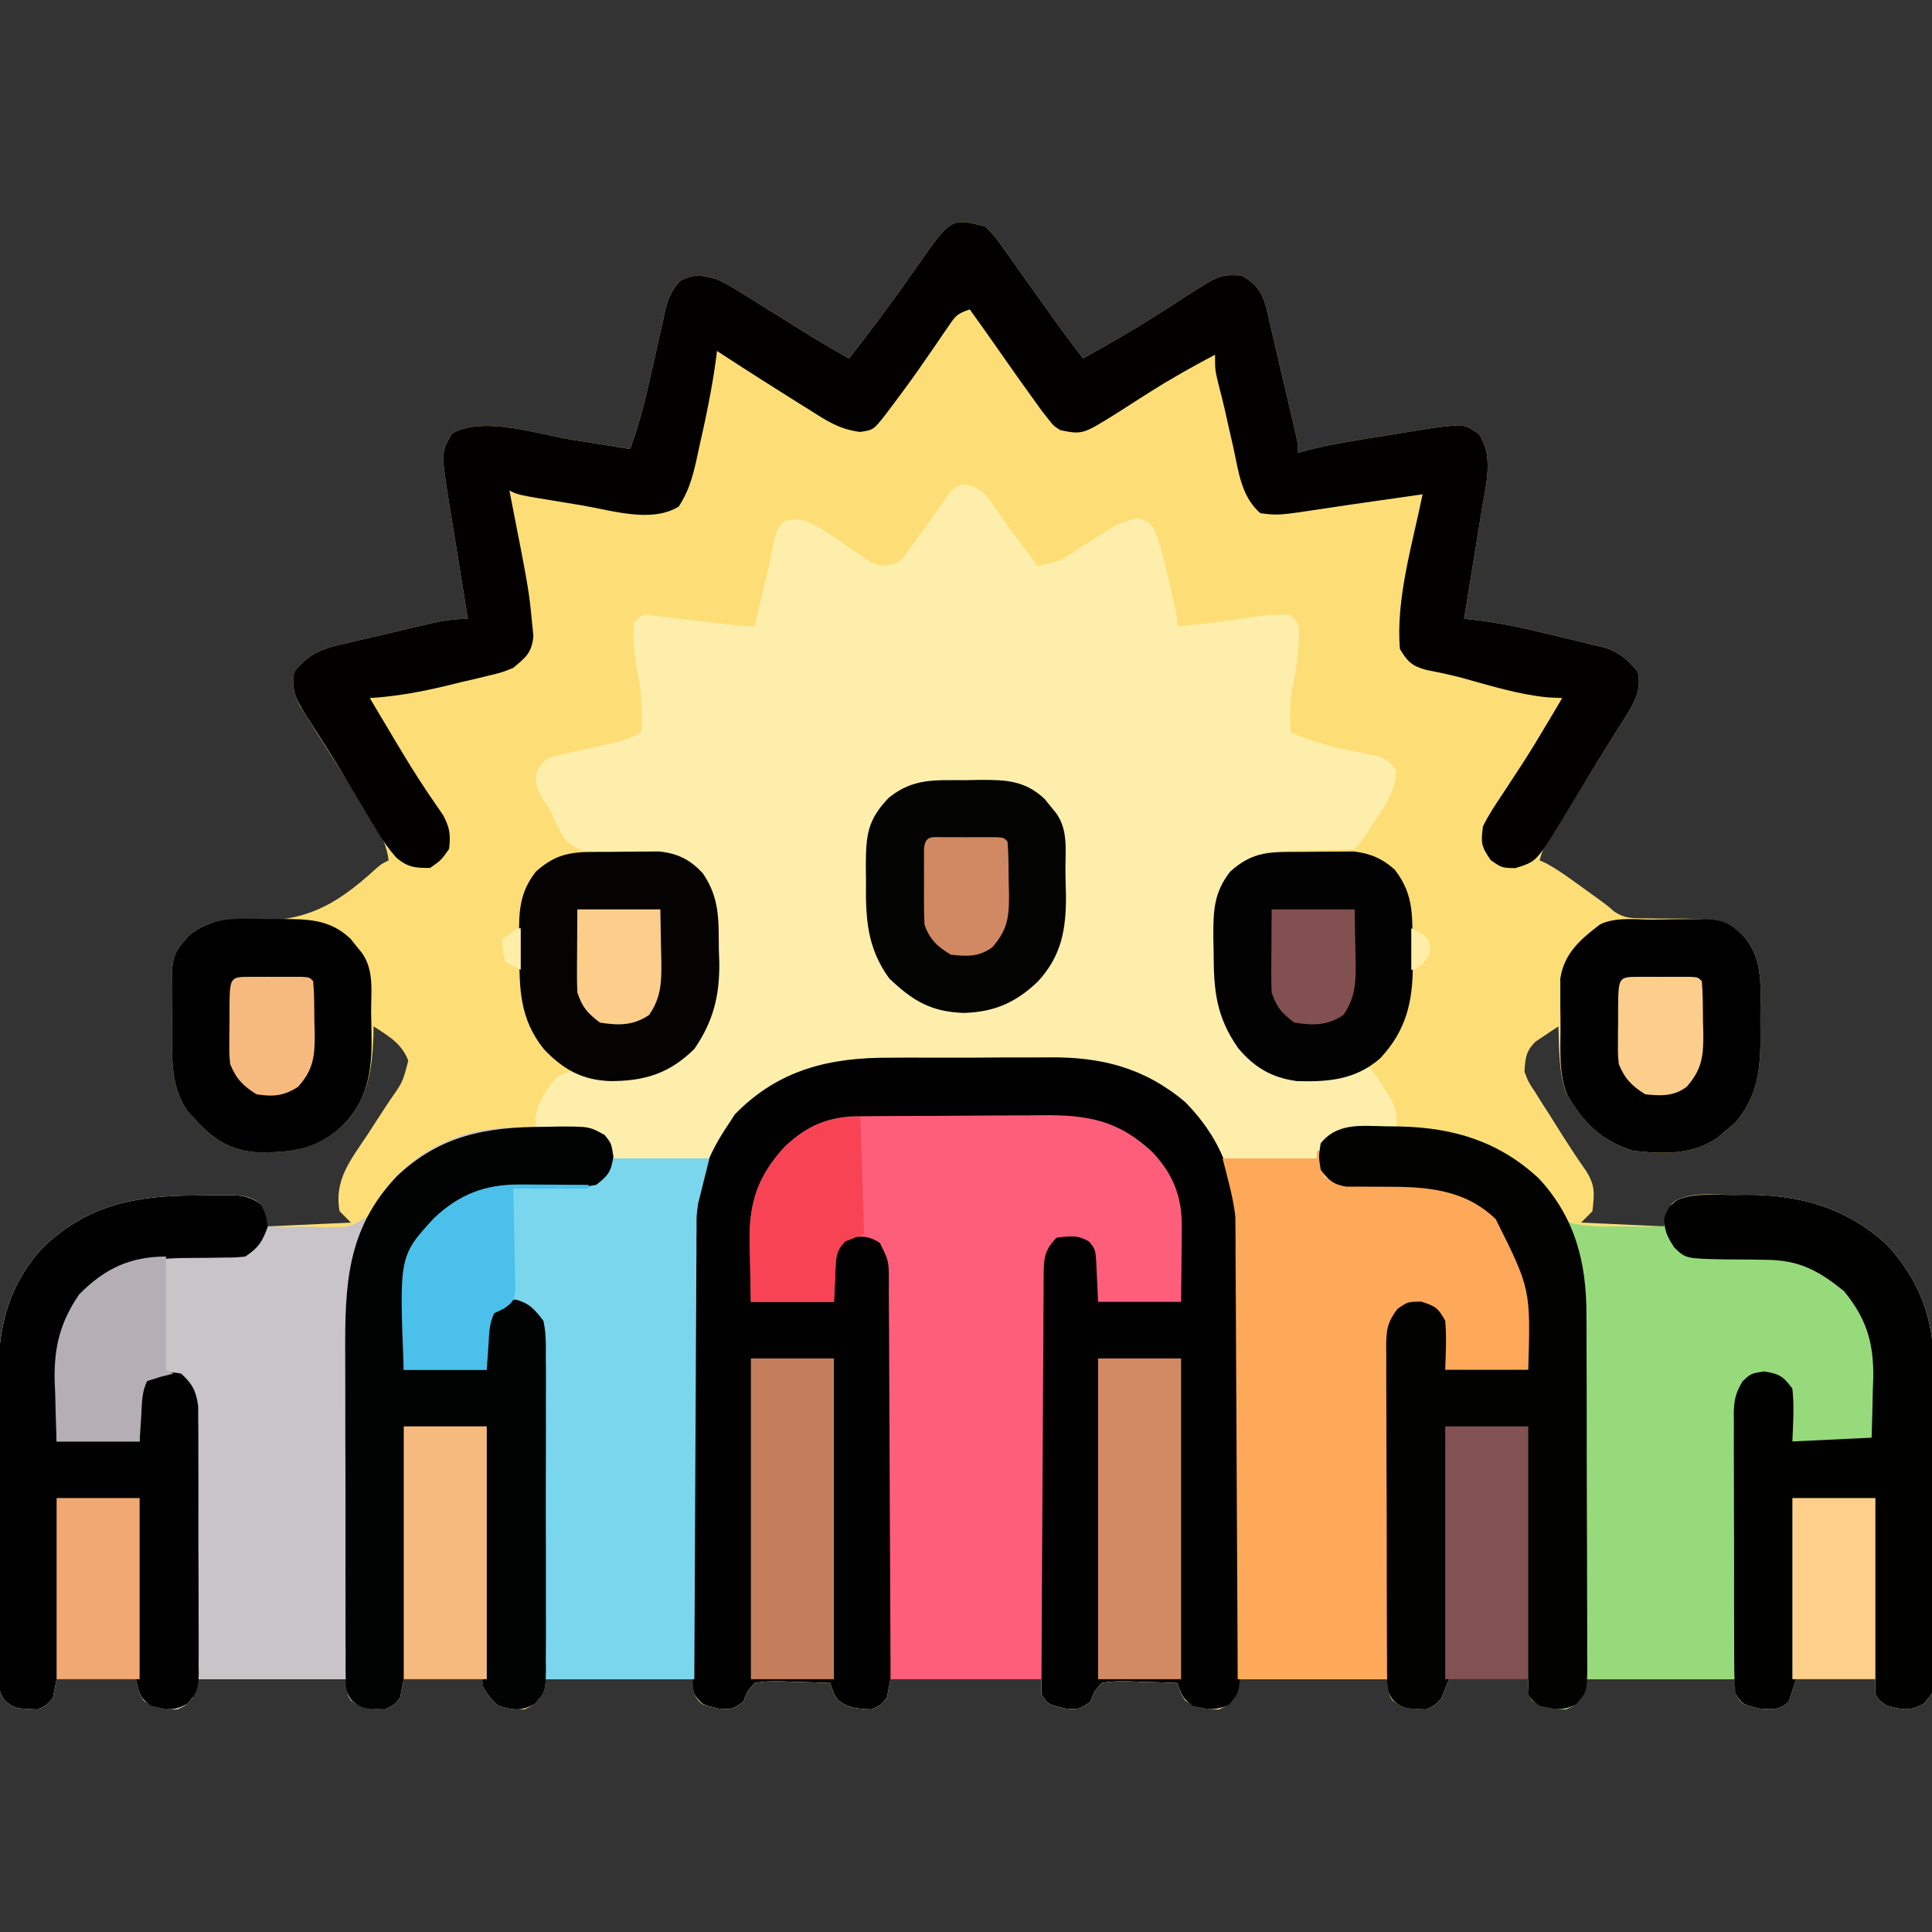 <?xml version="1.0" encoding="UTF-8"?>
<svg version="1.1" xmlns="http://www.w3.org/2000/svg" width="512" height="512">
<rect width="100%" height="100%" fill="#333333" stroke="none"/>
<path d="M0 0 C2.52 2.449 2.52 2.449 4.812 5.688 C5.438 6.551 5.438 6.551 6.075 7.432 C7.403 9.275 8.701 11.137 10 13 C10.882 14.233 11.766 15.465 12.652 16.695 C14.353 19.06 16.044 21.431 17.727 23.809 C20.421 27.59 23.191 31.304 26 35 C32.555 31.354 39.034 27.642 45.359 23.609 C46.281 23.024 47.204 22.439 48.154 21.837 C49.984 20.67 51.809 19.493 53.626 18.306 C62.334 12.771 62.334 12.771 68 13 C71.769 15.125 73.294 17.139 74.486 21.186 C74.902 22.882 75.298 24.584 75.676 26.289 C75.891 27.189 76.106 28.088 76.327 29.015 C77.007 31.881 77.66 34.753 78.312 37.625 C78.77 39.566 79.229 41.506 79.689 43.445 C80.523 46.986 81.353 50.527 82.161 54.073 C82.324 54.785 82.487 55.496 82.654 56.23 C83 58 83 58 83 60 C83.998 59.724 84.995 59.448 86.023 59.164 C92.118 57.643 98.321 56.704 104.519 55.713 C106.628 55.375 108.736 55.027 110.844 54.68 C112.2 54.46 113.557 54.242 114.914 54.023 C116.13 53.827 117.347 53.63 118.6 53.427 C127.082 52.361 127.082 52.361 130.875 55 C134.949 60.751 132.788 68.469 131.688 75.094 C131.554 75.926 131.421 76.758 131.284 77.615 C130.862 80.245 130.431 82.872 130 85.5 C129.71 87.294 129.421 89.088 129.133 90.883 C128.428 95.256 127.716 99.628 127 104 C127.56 104.053 128.121 104.106 128.698 104.16 C135.981 104.899 142.978 106.468 150.076 108.219 C152.255 108.751 154.44 109.258 156.625 109.766 C158.026 110.108 159.427 110.452 160.828 110.797 C162.085 111.099 163.342 111.402 164.638 111.714 C168.479 113.183 170.397 114.846 173 118 C174.175 123.066 171.965 126.372 169.392 130.574 C168.871 131.396 168.349 132.217 167.812 133.062 C167.282 133.923 166.751 134.783 166.204 135.67 C164.482 138.455 162.742 141.228 161 144 C159.182 146.917 157.368 149.837 155.555 152.758 C154.409 154.602 153.258 156.444 152.103 158.283 C151.319 159.537 151.319 159.537 150.52 160.816 C149.825 161.922 149.825 161.922 149.116 163.049 C147.857 165.102 147.857 165.102 147 168 C147.516 168.228 148.031 168.456 148.562 168.691 C151.918 170.493 154.92 172.705 158 174.938 C158.616 175.38 159.232 175.823 159.867 176.279 C164.839 179.859 164.839 179.859 166.856 181.627 C169.597 183.382 171.375 183.369 174.613 183.371 C176.238 183.397 176.238 183.397 177.896 183.424 C180.162 183.433 182.428 183.438 184.693 183.439 C191.314 183.553 195.773 183.754 201 188 C206.126 193.942 205.613 200.77 205.521 208.278 C205.5 210.364 205.521 212.446 205.547 214.531 C205.568 223.53 204.779 230.572 198.816 237.559 C198.073 238.179 197.329 238.799 196.562 239.438 C195.451 240.395 195.451 240.395 194.316 241.371 C187.524 246.148 179.964 245.785 172 245 C163.509 242.517 158.575 237.351 154.188 229.938 C151.995 224.341 152.239 217.93 152 212 C150.673 212.853 149.364 213.733 148.062 214.625 C147.332 215.112 146.601 215.6 145.848 216.102 C143.332 218.686 143.231 220.431 143 224 C144.051 226.781 144.051 226.781 145.824 229.406 C146.441 230.398 147.058 231.389 147.693 232.41 C148.68 233.94 148.68 233.94 149.688 235.5 C150.326 236.52 150.965 237.539 151.623 238.59 C154.147 242.604 156.693 246.584 159.43 250.457 C161.829 254.342 161.515 256.515 161 261 C160.01 261.99 159.02 262.98 158 264 C165.26 264.33 172.52 264.66 180 265 C180.66 263.02 181.32 261.04 182 259 C186.525 255.536 193.092 256.672 198.5 256.688 C199.621 256.671 200.743 256.655 201.898 256.639 C216.212 256.63 228.428 260.14 239.082 269.922 C247.626 279.18 251.462 289.437 251.42 301.863 C251.428 302.804 251.437 303.745 251.446 304.714 C251.469 307.795 251.47 310.876 251.469 313.957 C251.476 316.109 251.484 318.262 251.492 320.414 C251.505 324.91 251.507 329.406 251.501 333.902 C251.495 339.667 251.526 345.431 251.566 351.196 C251.592 355.634 251.595 360.071 251.591 364.509 C251.593 366.636 251.603 368.762 251.62 370.888 C251.642 373.854 251.633 376.818 251.615 379.784 C251.635 381.102 251.635 381.102 251.655 382.447 C251.573 388.36 251.573 388.36 248.688 391.58 C245.019 393.518 242.943 393.095 239 392 C237.062 390.688 237.062 390.688 236 389 C236 387.68 236 386.36 236 385 C229.07 385 222.14 385 215 385 C214.34 386.98 213.68 388.96 213 391 C210.374 393.237 208.922 392.996 205.438 392.812 C200.695 391.691 200.695 391.691 199 389 C199 387.68 199 386.36 199 385 C185.8 385 172.6 385 159 385 C158.67 386.65 158.34 388.3 158 390 C156.375 391.875 156.375 391.875 154 393 C150.489 392.877 148.002 392.679 145.062 390.688 C144 389 144 389 144 385 C137.07 385 130.14 385 123 385 C122.34 386.65 121.68 388.3 121 390 C119.312 391.875 119.312 391.875 117 393 C113.489 392.877 111.002 392.679 108.062 390.688 C107 389 107 389 107 385 C93.8 385 80.6 385 67 385 C66.67 386.65 66.34 388.3 66 390 C64.375 391.875 64.375 391.875 62 393 C58.482 392.877 56.003 392.736 53.125 390.625 C52 389 52 389 51 386 C47.73 385.855 44.46 385.766 41.188 385.688 C40.259 385.646 39.33 385.604 38.373 385.561 C35.825 385.515 33.504 385.52 31 386 C28.948 388.28 28.948 388.28 28 391 C25 393 25 393 21.5 392.812 C16.699 391.698 16.699 391.698 15 389 C15 387.68 15 386.36 15 385 C1.8 385 -11.4 385 -25 385 C-25.33 386.65 -25.66 388.3 -26 390 C-27.625 391.875 -27.625 391.875 -30 393 C-33.518 392.877 -35.997 392.736 -38.875 390.625 C-40 389 -40 389 -41 386 C-44.27 385.855 -47.54 385.766 -50.812 385.688 C-51.741 385.646 -52.67 385.604 -53.627 385.561 C-56.175 385.515 -58.496 385.52 -61 386 C-63.052 388.28 -63.052 388.28 -64 391 C-67 393 -67 393 -70.5 392.812 C-75.301 391.698 -75.301 391.698 -77 389 C-77 387.68 -77 386.36 -77 385 C-90.2 385 -103.4 385 -117 385 C-117.33 386.65 -117.66 388.3 -118 390 C-119.625 391.875 -119.625 391.875 -122 393 C-125.5 393 -125.5 393 -129 392 C-131.438 389.562 -131.438 389.562 -133 387 C-133 386.34 -133 385.68 -133 385 C-139.93 385 -146.86 385 -154 385 C-154.33 386.65 -154.66 388.3 -155 390 C-156.625 391.875 -156.625 391.875 -159 393 C-162.511 392.877 -164.998 392.679 -167.938 390.688 C-169 389 -169 389 -169 385 C-182.2 385 -195.4 385 -209 385 C-209.33 386.65 -209.66 388.3 -210 390 C-211.625 391.875 -211.625 391.875 -214 393 C-217.487 392.878 -219.98 392.714 -222.875 390.688 C-224 389 -224 389 -225 385 C-231.93 385 -238.86 385 -246 385 C-246.33 386.65 -246.66 388.3 -247 390 C-248.625 391.875 -248.625 391.875 -251 393 C-256.978 392.79 -256.978 392.79 -259.69 390.693 C-262.052 387.64 -261.432 383.673 -261.42 379.961 C-261.428 379.036 -261.437 378.11 -261.446 377.156 C-261.469 374.086 -261.47 371.016 -261.469 367.945 C-261.476 365.806 -261.484 363.667 -261.492 361.527 C-261.505 357.033 -261.507 352.539 -261.501 348.045 C-261.495 342.314 -261.526 336.584 -261.566 330.854 C-261.592 326.429 -261.595 322.004 -261.591 317.578 C-261.593 315.468 -261.602 313.357 -261.62 311.247 C-261.737 295.797 -260.808 283.444 -250.23 271.219 C-238.253 259.304 -225.158 256.821 -208.875 256.812 C-207.696 256.8 -206.516 256.788 -205.301 256.775 C-203.601 256.772 -203.601 256.772 -201.867 256.77 C-200.322 256.763 -200.322 256.763 -198.746 256.757 C-195.844 257.014 -194.304 257.217 -192 259 C-191.34 260.98 -190.68 262.96 -190 265 C-179.11 264.505 -179.11 264.505 -168 264 C-168.99 263.01 -169.98 262.02 -171 261 C-172.545 252.789 -168.098 247.443 -163.688 240.812 C-162.997 239.746 -162.307 238.679 -161.596 237.58 C-160.311 235.596 -159.019 233.616 -157.718 231.644 C-154.244 226.725 -154.244 226.725 -152.812 221.062 C-154.577 216.512 -157.988 214.577 -162 212 C-162.014 212.895 -162.028 213.789 -162.043 214.711 C-162.398 223.713 -163.5 230.953 -169.641 237.84 C-176.981 244.601 -183.587 245.587 -193.406 245.336 C-201.79 244.552 -205.878 240.568 -211.336 234.414 C-215.891 227.806 -215.372 220.376 -215.371 212.687 C-215.375 210.571 -215.411 208.457 -215.449 206.342 C-215.566 193.253 -215.566 193.253 -211 188 C-205.801 183.784 -202.007 183.745 -195.457 184.004 C-180.651 184.563 -172.347 180.27 -161.574 170.383 C-160 169 -160 169 -158 168 C-158.576 163.94 -159.859 161.23 -162.062 157.789 C-162.691 156.798 -163.319 155.807 -163.967 154.787 C-164.638 153.743 -165.309 152.7 -166 151.625 C-167.366 149.464 -168.732 147.302 -170.098 145.141 C-171.925 142.262 -173.755 139.384 -175.589 136.51 C-176.885 134.472 -178.163 132.426 -179.438 130.375 C-180.137 129.269 -180.837 128.163 -181.559 127.023 C-183.198 123.585 -183.689 121.751 -183 118 C-179.085 113.065 -175.442 111.848 -169.559 110.543 C-168.754 110.35 -167.949 110.158 -167.12 109.959 C-165.427 109.557 -163.732 109.163 -162.034 108.778 C-159.438 108.188 -156.849 107.574 -154.26 106.955 C-152.61 106.566 -150.959 106.179 -149.309 105.793 C-148.536 105.612 -147.763 105.431 -146.966 105.244 C-143.527 104.465 -140.546 104 -137 104 C-137.182 102.891 -137.364 101.782 -137.551 100.639 C-138.228 96.495 -138.897 92.35 -139.563 88.204 C-139.852 86.415 -140.143 84.627 -140.437 82.839 C-140.859 80.258 -141.274 77.676 -141.688 75.094 C-141.819 74.304 -141.95 73.514 -142.085 72.7 C-144.103 59.93 -144.103 59.93 -141.25 54.938 C-133.123 50.093 -118.444 55.078 -109.25 56.562 C-107.763 56.799 -106.276 57.036 -104.789 57.271 C-101.192 57.843 -97.596 58.42 -94 59 C-91.966 53.423 -90.437 47.831 -89.133 42.043 C-88.97 41.328 -88.807 40.614 -88.639 39.877 C-87.958 36.889 -87.28 33.901 -86.63 30.906 C-86.149 28.698 -85.643 26.495 -85.133 24.293 C-84.993 23.62 -84.853 22.947 -84.709 22.254 C-83.934 18.995 -83.015 17.018 -80.804 14.482 C-76.999 12.471 -75.119 12.878 -71 14 C-67.746 15.611 -67.746 15.611 -64.438 17.676 C-63.843 18.042 -63.248 18.409 -62.635 18.786 C-60.749 19.951 -58.875 21.131 -57 22.312 C-55.123 23.48 -53.244 24.643 -51.365 25.807 C-49.658 26.866 -47.956 27.934 -46.254 29.001 C-42.874 31.078 -39.454 33.049 -36 35 C-29.794 27.106 -23.849 19.069 -18.112 10.826 C-8.971 -2.279 -8.971 -2.279 0 0 Z " fill="#FDDE76" transform="translate(261,60)"/>
<path d="M0 0 C4.279 0.856 5.782 3.204 8.125 6.625 C8.552 7.215 8.979 7.805 9.419 8.413 C10.273 9.593 11.118 10.779 11.956 11.97 C13.505 14.163 15.125 16.3 16.75 18.438 C17.926 20.015 17.926 20.015 19.125 21.625 C22.769 21.065 25.27 20.149 28.34 18.121 C29.493 17.381 29.493 17.381 30.67 16.627 C32.264 15.585 33.855 14.538 35.443 13.486 C38.862 11.304 41.489 9.748 45.504 8.973 C48.125 9.625 48.125 9.625 49.832 11.457 C51.674 15.97 52.747 20.564 53.812 25.312 C54.15 26.756 54.15 26.756 54.494 28.229 C56.125 35.292 56.125 35.292 56.125 37.625 C63.071 37.017 69.938 36.095 76.828 35.027 C79.995 34.641 82.941 34.409 86.125 34.625 C88.125 36.625 88.125 36.625 88.391 38.656 C88.357 44.038 87.751 48.907 86.57 54.152 C85.875 58.012 85.999 61.712 86.125 65.625 C92.23 68.498 98.202 69.833 104.805 71.086 C105.576 71.243 106.346 71.4 107.141 71.562 C107.834 71.695 108.528 71.828 109.243 71.965 C111.54 72.771 112.635 73.711 114.125 75.625 C114.063 81.007 111.542 84.643 108.625 88.938 C108.209 89.57 107.792 90.202 107.363 90.854 C104.355 95.395 104.355 95.395 103.125 96.625 C101.512 96.734 99.894 96.781 98.277 96.801 C97.279 96.825 96.281 96.848 95.252 96.873 C93.153 96.915 91.054 96.947 88.955 96.967 C81.111 97.183 75.22 98.371 69.688 104.188 C65.999 109.941 66.786 116.448 66.688 123.062 C66.642 124.284 66.596 125.505 66.549 126.764 C66.441 135.543 67.968 142.383 73.125 149.625 C78.996 154.671 83.761 156.805 91.438 156.812 C92.754 156.827 94.07 156.841 95.426 156.855 C98.886 156.64 101.011 156.019 104.125 154.625 C105.115 154.625 106.105 154.625 107.125 154.625 C108.949 156.855 108.949 156.855 110.812 159.812 C111.435 160.775 112.058 161.738 112.699 162.73 C114.162 165.7 114.44 167.373 114.125 170.625 C113.089 170.662 112.052 170.7 110.984 170.738 C109.615 170.804 108.245 170.87 106.875 170.938 C106.193 170.96 105.511 170.983 104.809 171.006 C101.76 171.169 99.393 171.489 96.656 172.875 C94.669 175.146 94.703 176.338 94.875 179.312 C94.911 180.121 94.947 180.929 94.984 181.762 C95.031 182.377 95.077 182.991 95.125 183.625 C98.303 184.684 100.633 184.765 103.973 184.801 C105.136 184.825 106.299 184.848 107.498 184.873 C109.93 184.916 112.363 184.947 114.795 184.967 C125.03 185.209 133.793 187.145 141.297 194.512 C151.594 206.414 149.724 219.671 149.125 234.625 C141.865 234.625 134.605 234.625 127.125 234.625 C126.995 231.37 126.865 228.115 126.734 224.859 C126.03 221.123 125.111 219.903 122.125 217.625 C119.625 216.958 119.625 216.958 117.125 217.625 C114.726 219.273 113.331 220.59 112.75 223.51 C112.591 225.947 112.565 228.357 112.579 230.8 C112.569 231.727 112.558 232.654 112.548 233.609 C112.518 236.672 112.517 239.734 112.516 242.797 C112.501 244.921 112.484 247.045 112.466 249.169 C112.422 254.759 112.402 260.348 112.387 265.938 C112.367 271.642 112.325 277.347 112.285 283.051 C112.21 294.242 112.162 305.433 112.125 316.625 C98.925 316.625 85.725 316.625 72.125 316.625 C71.795 318.275 71.465 319.925 71.125 321.625 C69.5 323.5 69.5 323.5 67.125 324.625 C63.607 324.502 61.128 324.361 58.25 322.25 C57.125 320.625 57.125 320.625 56.125 317.625 C52.855 317.48 49.585 317.391 46.312 317.312 C45.384 317.271 44.455 317.229 43.498 317.186 C40.95 317.14 38.629 317.145 36.125 317.625 C34.073 319.905 34.073 319.905 33.125 322.625 C30.125 324.625 30.125 324.625 26.625 324.438 C21.824 323.323 21.824 323.323 20.125 320.625 C20.125 319.305 20.125 317.985 20.125 316.625 C6.925 316.625 -6.275 316.625 -19.875 316.625 C-20.205 318.275 -20.535 319.925 -20.875 321.625 C-22.5 323.5 -22.5 323.5 -24.875 324.625 C-28.393 324.502 -30.872 324.361 -33.75 322.25 C-34.875 320.625 -34.875 320.625 -35.875 317.625 C-39.145 317.48 -42.415 317.391 -45.688 317.312 C-46.616 317.271 -47.545 317.229 -48.502 317.186 C-51.05 317.14 -53.371 317.145 -55.875 317.625 C-57.927 319.905 -57.927 319.905 -58.875 322.625 C-61.875 324.625 -61.875 324.625 -65.375 324.438 C-70.176 323.323 -70.176 323.323 -71.875 320.625 C-71.875 319.305 -71.875 317.985 -71.875 316.625 C-85.075 316.625 -98.275 316.625 -111.875 316.625 C-111.884 313.768 -111.894 310.911 -111.903 307.968 C-111.937 298.536 -111.993 289.104 -112.059 279.673 C-112.098 273.954 -112.131 268.235 -112.146 262.515 C-112.161 256.997 -112.195 251.48 -112.243 245.962 C-112.258 243.855 -112.266 241.748 -112.267 239.642 C-112.269 236.694 -112.296 233.747 -112.329 230.8 C-112.324 229.926 -112.319 229.052 -112.314 228.152 C-112.38 224.303 -112.43 222.26 -114.683 219.048 C-116.946 217.289 -116.946 217.289 -120.5 217.688 C-124.13 218.3 -124.13 218.3 -125.875 221.625 C-126.335 224.823 -126.335 224.823 -126.5 228.312 C-126.624 230.396 -126.748 232.479 -126.875 234.625 C-134.135 234.625 -141.395 234.625 -148.875 234.625 C-150.082 204.49 -150.082 204.49 -140.906 194.477 C-134.005 187.973 -127.176 185.572 -117.805 185.414 C-116.661 185.386 -115.518 185.357 -114.34 185.328 C-111.939 185.276 -109.538 185.232 -107.137 185.195 C-105.425 185.149 -105.425 185.149 -103.68 185.102 C-102.638 185.082 -101.596 185.062 -100.523 185.042 C-97.867 184.826 -97.867 184.826 -96.04 183.314 C-94.057 180.439 -94.455 177.983 -94.875 174.625 C-97.709 171.547 -100.476 171.224 -104.559 171.006 C-105.581 170.972 -105.581 170.972 -106.625 170.938 C-107.322 170.903 -108.02 170.869 -108.738 170.834 C-110.45 170.752 -112.162 170.687 -113.875 170.625 C-114.264 165.404 -112.53 162.701 -109.602 158.523 C-107.875 156.625 -107.875 156.625 -104.625 155.5 C-101.875 155.625 -101.875 155.625 -99.875 156.625 C-90.833 157.416 -82.252 157.596 -74.875 151.625 C-67.363 142.952 -66.489 134.953 -66.438 123.812 C-66.388 121.944 -66.388 121.944 -66.338 120.037 C-66.301 113.731 -66.288 108.338 -70.223 103.173 C-76.594 97.205 -83.736 97.29 -92 97.5 C-101.765 97.418 -101.765 97.418 -105.719 94.594 C-107.5 92 -108.709 89.541 -109.875 86.625 C-110.693 85.344 -111.524 84.072 -112.375 82.812 C-113.875 79.625 -113.875 79.625 -113.75 76.812 C-112.875 74.625 -112.875 74.625 -110.875 72.625 C-108.784 71.971 -108.784 71.971 -106.227 71.406 C-104.842 71.091 -104.842 71.091 -103.43 70.77 C-102.463 70.557 -101.496 70.344 -100.5 70.125 C-98.595 69.703 -96.692 69.276 -94.789 68.844 C-93.943 68.657 -93.097 68.471 -92.225 68.279 C-89.914 67.636 -87.976 66.772 -85.875 65.625 C-85.666 60.272 -85.829 55.267 -86.875 50 C-87.788 45.401 -88.216 41.31 -87.875 36.625 C-85.875 34.625 -85.875 34.625 -84.125 34.578 C-83.382 34.676 -82.64 34.774 -81.875 34.875 C-80.998 34.982 -80.122 35.089 -79.219 35.199 C-78.115 35.34 -77.012 35.48 -75.875 35.625 C-73.529 35.894 -71.183 36.155 -68.836 36.415 C-67.205 36.596 -65.575 36.778 -63.945 36.964 C-59.92 37.447 -59.92 37.447 -55.875 37.625 C-55.434 35.762 -54.994 33.899 -54.554 32.035 C-54.184 30.468 -53.813 28.901 -53.442 27.334 C-52.488 23.295 -51.579 19.254 -50.75 15.188 C-49.875 11.625 -49.875 11.625 -47.875 9.625 C-43.46 8.745 -40.953 9.969 -37.309 12.285 C-34.778 13.979 -32.277 15.712 -29.775 17.447 C-28.961 17.992 -28.147 18.537 -27.309 19.098 C-26.577 19.606 -25.845 20.114 -25.092 20.637 C-22.203 21.925 -20.825 21.695 -17.875 20.625 C-16.179 19.136 -16.179 19.136 -14.867 17.168 C-14.355 16.467 -13.844 15.767 -13.316 15.045 C-12.799 14.308 -12.283 13.572 -11.75 12.812 C-11.225 12.087 -10.701 11.362 -10.16 10.615 C-9.18 9.259 -8.205 7.898 -7.238 6.532 C-6.788 5.903 -6.338 5.273 -5.875 4.625 C-5.383 3.898 -4.89 3.172 -4.383 2.423 C-2.875 0.625 -2.875 0.625 0 0 Z " fill="#FEEEAB" transform="translate(255.875,128.375)"/>
<path d="M0 0 C1.608 -0.006 3.217 -0.013 4.825 -0.022 C8.179 -0.033 11.532 -0.027 14.885 -0.008 C19.144 0.015 23.401 -0.011 27.66 -0.053 C30.977 -0.078 34.293 -0.076 37.61 -0.065 C39.179 -0.063 40.747 -0.071 42.315 -0.088 C55.983 -0.214 67.391 2.66 78.168 11.711 C89.683 23.364 92.43 35.79 92.439 51.591 C92.448 52.854 92.456 54.117 92.464 55.418 C92.486 58.856 92.495 62.293 92.5 65.731 C92.504 67.881 92.51 70.031 92.517 72.181 C92.542 79.688 92.555 87.194 92.558 94.7 C92.562 101.692 92.592 108.682 92.634 115.673 C92.668 121.687 92.684 127.701 92.685 133.715 C92.685 137.302 92.694 140.889 92.723 144.476 C92.754 148.469 92.745 152.461 92.732 156.454 C92.754 158.235 92.754 158.235 92.777 160.052 C92.706 168.013 92.706 168.013 89.822 171.468 C86.152 173.148 83.98 172.768 80.133 171.699 C77.548 169.804 77.17 168.811 76.133 165.699 C72.862 165.554 69.593 165.465 66.32 165.387 C65.392 165.345 64.463 165.303 63.506 165.26 C60.957 165.214 58.637 165.219 56.133 165.699 C54.08 167.98 54.08 167.98 53.133 170.699 C50.133 172.699 50.133 172.699 46.633 172.512 C41.831 171.397 41.831 171.397 40.133 168.699 C40.133 167.379 40.133 166.059 40.133 164.699 C26.933 164.699 13.733 164.699 0.133 164.699 C-0.197 166.349 -0.527 167.999 -0.867 169.699 C-2.492 171.574 -2.492 171.574 -4.867 172.699 C-8.385 172.576 -10.864 172.435 -13.742 170.324 C-14.867 168.699 -14.867 168.699 -15.867 165.699 C-19.138 165.554 -22.407 165.465 -25.68 165.387 C-26.608 165.345 -27.537 165.303 -28.494 165.26 C-31.043 165.214 -33.363 165.219 -35.867 165.699 C-37.92 167.98 -37.92 167.98 -38.867 170.699 C-41.867 172.699 -41.867 172.699 -45.367 172.512 C-49.826 171.477 -49.826 171.477 -51.867 168.699 C-52.245 166.331 -52.245 166.331 -52.248 163.477 C-52.257 162.395 -52.265 161.313 -52.274 160.198 C-52.268 159.011 -52.262 157.823 -52.255 156.6 C-52.261 155.349 -52.266 154.098 -52.271 152.81 C-52.282 149.375 -52.28 145.941 -52.27 142.507 C-52.263 138.905 -52.27 135.305 -52.274 131.703 C-52.28 125.647 -52.273 119.591 -52.258 113.535 C-52.242 106.556 -52.247 99.577 -52.264 92.597 C-52.277 86.594 -52.279 80.59 -52.271 74.586 C-52.267 71.006 -52.266 67.426 -52.276 63.846 C-52.286 59.842 -52.272 55.838 -52.255 51.834 C-52.261 50.663 -52.268 49.491 -52.274 48.284 C-52.184 36.503 -49.473 27.422 -42.867 17.699 C-42.29 16.812 -41.712 15.925 -41.117 15.012 C-29.55 3.124 -15.96 -0.088 0 0 Z " fill="#010101" transform="translate(235.867,280.301)"/>
<path d="M0 0 C1.158 -0.024 2.315 -0.049 3.508 -0.074 C11.886 -0.103 11.886 -0.103 16.012 2.18 C17.75 4.375 17.75 4.375 18.312 7.875 C17.658 11.949 16.947 12.882 13.75 15.375 C11.052 15.873 11.052 15.873 7.988 15.879 C6.309 15.907 6.309 15.907 4.596 15.936 C2.847 15.937 2.847 15.937 1.062 15.938 C-10.728 15.984 -20.468 16.823 -29.25 25.375 C-33.795 31.258 -36.443 37.066 -36.664 44.551 C-36.703 45.708 -36.741 46.865 -36.781 48.057 C-36.812 49.255 -36.843 50.453 -36.875 51.688 C-36.914 52.905 -36.952 54.123 -36.992 55.377 C-37.086 58.376 -37.169 61.376 -37.25 64.375 C-29.99 64.375 -22.73 64.375 -15.25 64.375 C-15.353 62.333 -15.456 60.291 -15.562 58.188 C-15.562 51.848 -15.562 51.848 -13.062 48.062 C-10.25 46.375 -10.25 46.375 -7.75 45.75 C-3.98 46.692 -2.631 48.319 -0.25 51.375 C0.484 54.572 0.434 57.698 0.397 60.967 C0.406 61.927 0.414 62.887 0.424 63.876 C0.446 67.044 0.431 70.211 0.414 73.379 C0.417 75.582 0.422 77.785 0.429 79.988 C0.436 84.602 0.425 89.216 0.402 93.83 C0.373 99.747 0.39 105.664 0.42 111.582 C0.438 116.129 0.432 120.677 0.419 125.224 C0.416 127.406 0.42 129.588 0.431 131.771 C0.444 134.818 0.425 137.865 0.397 140.912 C0.407 141.816 0.417 142.719 0.428 143.65 C0.324 149.734 0.324 149.734 -2.568 152.963 C-6.292 154.924 -8.266 154.606 -12.25 153.375 C-14.688 150.938 -14.688 150.938 -16.25 148.375 C-16.25 147.715 -16.25 147.055 -16.25 146.375 C-23.18 146.375 -30.11 146.375 -37.25 146.375 C-37.58 148.025 -37.91 149.675 -38.25 151.375 C-39.875 153.25 -39.875 153.25 -42.25 154.375 C-45.761 154.252 -48.248 154.054 -51.188 152.062 C-52.25 150.375 -52.25 150.375 -52.25 146.375 C-65.45 146.375 -78.65 146.375 -92.25 146.375 C-92.58 148.025 -92.91 149.675 -93.25 151.375 C-94.875 153.25 -94.875 153.25 -97.25 154.375 C-100.737 154.253 -103.23 154.089 -106.125 152.062 C-107.25 150.375 -107.25 150.375 -108.25 146.375 C-115.18 146.375 -122.11 146.375 -129.25 146.375 C-129.58 148.025 -129.91 149.675 -130.25 151.375 C-131.875 153.25 -131.875 153.25 -134.25 154.375 C-140.228 154.165 -140.228 154.165 -142.94 152.068 C-145.302 149.015 -144.682 145.048 -144.67 141.336 C-144.678 140.411 -144.687 139.485 -144.696 138.531 C-144.719 135.461 -144.72 132.391 -144.719 129.32 C-144.726 127.181 -144.734 125.042 -144.742 122.902 C-144.755 118.408 -144.757 113.914 -144.751 109.42 C-144.745 103.689 -144.776 97.959 -144.816 92.229 C-144.842 87.804 -144.845 83.379 -144.841 78.953 C-144.843 76.843 -144.852 74.732 -144.87 72.622 C-144.987 57.172 -144.058 44.819 -133.48 32.594 C-121.503 20.679 -108.408 18.196 -92.125 18.188 C-90.946 18.175 -89.766 18.163 -88.551 18.15 C-86.851 18.147 -86.851 18.147 -85.117 18.145 C-83.572 18.138 -83.572 18.138 -81.996 18.132 C-79.183 18.381 -77.566 18.777 -75.25 20.375 C-74 23.5 -74 23.5 -73.25 26.375 C-69.227 26.498 -65.212 26.509 -61.188 26.5 C-60.054 26.536 -58.92 26.572 -57.752 26.609 C-51.275 26.608 -51.275 26.608 -46.031 23.225 C-44.188 20.629 -44.188 20.629 -42.748 17.944 C-38.074 9.926 -29.124 4.462 -20.399 1.813 C-13.639 0.079 -6.947 0.008 0 0 Z " fill="#C8C4C8" transform="translate(144.25,298.625)"/>
<path d="M0 0 C1.759 0.018 1.759 0.018 3.553 0.037 C18.571 0.381 31.027 4.566 41.832 15.398 C43.5 17.5 43.5 17.5 44.36 19.474 C45.525 21.931 46.524 23.616 48.5 25.5 C52.767 26.65 56.915 26.574 61.312 26.5 C62.482 26.512 63.652 26.523 64.857 26.535 C67.74 26.559 70.618 26.546 73.5 26.5 C73.871 25.077 73.871 25.077 74.25 23.625 C75.5 20.5 75.5 20.5 77.225 19.323 C81.921 17.624 87.063 18.174 92 18.188 C93.121 18.171 94.243 18.155 95.398 18.139 C109.712 18.13 121.928 21.64 132.582 31.422 C141.126 40.68 144.962 50.937 144.92 63.363 C144.928 64.304 144.937 65.245 144.946 66.214 C144.969 69.295 144.97 72.376 144.969 75.457 C144.976 77.609 144.984 79.762 144.992 81.914 C145.005 86.41 145.007 90.906 145.001 95.402 C144.995 101.167 145.026 106.931 145.066 112.696 C145.092 117.134 145.095 121.571 145.091 126.009 C145.093 128.136 145.103 130.262 145.12 132.388 C145.142 135.354 145.133 138.318 145.115 141.284 C145.128 142.163 145.142 143.041 145.155 143.947 C145.073 149.86 145.073 149.86 142.188 153.08 C138.519 155.018 136.443 154.595 132.5 153.5 C130.562 152.188 130.562 152.188 129.5 150.5 C129.5 149.18 129.5 147.86 129.5 146.5 C122.57 146.5 115.64 146.5 108.5 146.5 C107.51 149.47 107.51 149.47 106.5 152.5 C103.874 154.737 102.422 154.496 98.938 154.312 C94.195 153.191 94.195 153.191 92.5 150.5 C92.5 149.18 92.5 147.86 92.5 146.5 C79.3 146.5 66.1 146.5 52.5 146.5 C52.17 148.15 51.84 149.8 51.5 151.5 C49.875 153.375 49.875 153.375 47.5 154.5 C43.989 154.377 41.502 154.179 38.562 152.188 C37.5 150.5 37.5 150.5 37.5 146.5 C30.57 146.5 23.64 146.5 16.5 146.5 C15.84 148.15 15.18 149.8 14.5 151.5 C12.812 153.375 12.812 153.375 10.5 154.5 C4.528 154.29 4.528 154.29 1.81 152.201 C0.197 150.107 0.119 149.036 0.106 146.414 C0.094 145.585 0.083 144.755 0.071 143.9 C0.076 142.539 0.076 142.539 0.08 141.151 C0.072 140.193 0.063 139.235 0.054 138.248 C0.031 135.074 0.03 131.901 0.031 128.727 C0.024 126.523 0.016 124.32 0.008 122.117 C-0.005 117.495 -0.007 112.873 -0.001 108.251 C0.005 102.327 -0.026 96.403 -0.066 90.479 C-0.092 85.927 -0.095 81.376 -0.091 76.824 C-0.093 74.639 -0.103 72.455 -0.12 70.271 C-0.142 67.216 -0.133 64.163 -0.115 61.108 C-0.128 60.205 -0.142 59.302 -0.155 58.371 C-0.096 53.941 0.085 52.055 2.812 48.403 C5.5 46.5 5.5 46.5 9.125 46.438 C12.902 47.627 13.634 48.12 15.5 51.5 C15.896 55.868 15.632 60.104 15.5 64.5 C22.76 64.5 30.02 64.5 37.5 64.5 C38.135 43.095 38.135 43.095 28.898 24.609 C20.746 16.65 10.443 15.965 -0.375 16 C-2.768 16.008 -5.162 15.998 -7.555 15.969 C-9.125 15.976 -9.125 15.976 -10.726 15.982 C-14.216 15.376 -15.379 14.292 -17.5 11.5 C-18.062 8 -18.062 8 -17.5 4.5 C-13.011 -1.099 -6.56 -0.106 0 0 Z " fill="#97DA7B" transform="translate(367.5,298.5)"/>
<path d="M0 0 C2.52 2.449 2.52 2.449 4.812 5.688 C5.438 6.551 5.438 6.551 6.075 7.432 C7.403 9.275 8.701 11.137 10 13 C10.882 14.233 11.766 15.465 12.652 16.695 C14.353 19.06 16.044 21.431 17.727 23.809 C20.421 27.59 23.191 31.304 26 35 C32.555 31.354 39.034 27.642 45.359 23.609 C46.281 23.024 47.204 22.439 48.154 21.837 C49.984 20.67 51.809 19.493 53.626 18.306 C62.334 12.771 62.334 12.771 68 13 C71.769 15.125 73.294 17.139 74.486 21.186 C74.902 22.882 75.298 24.584 75.676 26.289 C75.891 27.189 76.106 28.088 76.327 29.015 C77.007 31.881 77.66 34.753 78.312 37.625 C78.77 39.566 79.229 41.506 79.689 43.445 C80.523 46.986 81.353 50.527 82.161 54.073 C82.324 54.785 82.487 55.496 82.654 56.23 C83 58 83 58 83 60 C83.998 59.724 84.995 59.448 86.023 59.164 C92.118 57.643 98.321 56.704 104.519 55.713 C106.628 55.375 108.736 55.027 110.844 54.68 C112.2 54.46 113.557 54.242 114.914 54.023 C116.13 53.827 117.347 53.63 118.6 53.427 C127.082 52.361 127.082 52.361 130.875 55 C134.949 60.751 132.788 68.469 131.688 75.094 C131.554 75.926 131.421 76.758 131.284 77.615 C130.862 80.245 130.431 82.872 130 85.5 C129.71 87.294 129.421 89.088 129.133 90.883 C128.428 95.256 127.716 99.628 127 104 C127.56 104.053 128.121 104.106 128.698 104.16 C135.981 104.899 142.978 106.468 150.076 108.219 C152.255 108.751 154.44 109.258 156.625 109.766 C158.026 110.108 159.427 110.452 160.828 110.797 C162.085 111.099 163.342 111.402 164.638 111.714 C168.479 113.183 170.397 114.846 173 118 C174.175 123.066 171.965 126.372 169.393 130.574 C168.61 131.806 168.61 131.806 167.812 133.062 C167.013 134.354 167.013 134.354 166.197 135.672 C165.062 137.503 163.921 139.332 162.776 141.157 C160.977 144.037 159.209 146.935 157.449 149.84 C156.3 151.727 155.15 153.614 154 155.5 C153.191 156.834 153.191 156.834 152.366 158.196 C146.115 168.346 146.115 168.346 140.562 170.062 C137 170 137 170 134.062 167.938 C131.551 164.361 131.403 163.296 132 159 C133.543 155.84 135.475 152.975 137.438 150.062 C138.537 148.381 139.634 146.699 140.73 145.016 C141.555 143.76 141.555 143.76 142.396 142.479 C144.77 138.809 147.019 135.07 149.25 131.312 C149.632 130.671 150.014 130.03 150.408 129.369 C151.274 127.914 152.137 126.457 153 125 C151.742 124.938 150.484 124.876 149.188 124.812 C141.372 124.053 133.894 121.691 126.351 119.611 C123.237 118.802 120.097 118.15 116.942 117.524 C113.216 116.518 111.95 115.314 110 112 C108.826 98.833 113.399 83.864 116 71 C115.437 71.08 114.874 71.161 114.294 71.244 C113.504 71.357 112.713 71.47 111.898 71.586 C111.022 71.711 110.146 71.836 109.243 71.966 C107.321 72.24 105.4 72.513 103.478 72.786 C99.239 73.389 95.001 73.994 90.77 74.645 C77.758 76.617 77.758 76.617 73 76 C67.909 71.56 67.252 64.985 65.875 58.688 C65.373 56.483 64.87 54.279 64.367 52.074 C64.019 50.507 64.019 50.507 63.663 48.908 C63.093 46.409 62.473 43.935 61.82 41.457 C61 38 61 38 61 34 C55.259 37.034 49.629 40.175 44.141 43.648 C43.17 44.261 42.199 44.873 41.199 45.504 C39.211 46.765 37.23 48.036 35.254 49.316 C25.896 55.176 25.896 55.176 20 54 C18.207 52.848 18.207 52.848 16.812 51.062 C15.96 49.984 15.96 49.984 15.09 48.883 C10.808 42.977 6.584 37.036 2.425 31.042 C0.309 28.01 -1.844 25.005 -4 22 C-7.328 23.109 -7.711 23.62 -9.602 26.395 C-10.088 27.098 -10.574 27.801 -11.075 28.525 C-11.586 29.28 -12.098 30.035 -12.625 30.812 C-13.697 32.363 -14.769 33.912 -15.844 35.461 C-16.375 36.229 -16.906 36.997 -17.453 37.788 C-19.618 40.883 -21.854 43.92 -24.125 46.938 C-25.181 48.343 -25.181 48.343 -26.258 49.777 C-29.509 53.925 -29.509 53.925 -33.027 54.465 C-38.467 53.828 -42.005 51.475 -46.562 48.562 C-47.434 48.022 -48.306 47.482 -49.204 46.925 C-51.814 45.3 -54.409 43.654 -57 42 C-57.756 41.521 -58.512 41.042 -59.291 40.548 C-63.213 38.061 -67.116 35.547 -71 33 C-71.075 33.648 -71.15 34.297 -71.227 34.965 C-72.313 43.073 -74.001 51.027 -75.812 59 C-76.049 60.098 -76.285 61.196 -76.528 62.328 C-77.582 66.837 -78.578 70.358 -81.137 74.25 C-88.403 78.691 -98.79 75.266 -106.814 73.919 C-108.956 73.559 -111.1 73.212 -113.244 72.865 C-123.699 71.15 -123.699 71.15 -126 70 C-125.889 70.563 -125.779 71.126 -125.665 71.706 C-120.87 96.189 -120.87 96.189 -120 105 C-119.881 106.178 -119.763 107.356 -119.641 108.57 C-120.113 113.08 -121.574 114.123 -125 117 C-127.979 118.194 -127.979 118.194 -131.262 118.984 C-133.065 119.427 -133.065 119.427 -134.904 119.879 C-136.153 120.166 -137.401 120.454 -138.688 120.75 C-139.917 121.053 -141.146 121.356 -142.412 121.668 C-149.262 123.312 -155.965 124.564 -163 125 C-161.192 128.044 -159.378 131.085 -157.562 134.125 C-156.752 135.486 -156.752 135.486 -155.925 136.875 C-153.426 141.05 -150.911 145.195 -148.199 149.234 C-147.783 149.857 -147.366 150.479 -146.937 151.121 C-145.819 152.773 -144.683 154.414 -143.547 156.055 C-141.796 159.388 -141.519 161.289 -142 165 C-144.062 167.938 -144.062 167.938 -147 170 C-150.901 170.068 -153.052 169.828 -156.023 167.233 C-158.01 164.989 -159.529 162.78 -161.066 160.211 C-161.63 159.278 -162.193 158.344 -162.773 157.383 C-163.364 156.39 -163.954 155.398 -164.562 154.375 C-165.805 152.3 -167.049 150.226 -168.293 148.152 C-169.222 146.601 -169.222 146.601 -170.169 145.019 C-171.867 142.22 -173.602 139.451 -175.363 136.691 C-175.874 135.885 -176.384 135.078 -176.91 134.247 C-177.863 132.745 -178.825 131.249 -179.799 129.761 C-182.302 125.782 -184.033 122.835 -183 118 C-179.072 113.071 -175.448 111.85 -169.559 110.543 C-168.754 110.35 -167.949 110.158 -167.12 109.959 C-165.427 109.557 -163.732 109.163 -162.034 108.778 C-159.438 108.188 -156.849 107.574 -154.26 106.955 C-152.61 106.566 -150.959 106.179 -149.309 105.793 C-148.536 105.612 -147.763 105.431 -146.966 105.244 C-143.527 104.465 -140.546 104 -137 104 C-137.182 102.891 -137.364 101.782 -137.551 100.639 C-138.228 96.495 -138.897 92.35 -139.563 88.204 C-139.852 86.415 -140.143 84.627 -140.437 82.839 C-140.859 80.258 -141.274 77.676 -141.688 75.094 C-141.819 74.304 -141.95 73.514 -142.085 72.7 C-144.103 59.93 -144.103 59.93 -141.25 54.938 C-133.123 50.093 -118.444 55.078 -109.25 56.562 C-107.763 56.799 -106.276 57.036 -104.789 57.271 C-101.192 57.843 -97.596 58.42 -94 59 C-91.966 53.423 -90.437 47.831 -89.133 42.043 C-88.97 41.328 -88.807 40.614 -88.639 39.877 C-87.958 36.889 -87.28 33.901 -86.63 30.906 C-86.149 28.698 -85.643 26.495 -85.133 24.293 C-84.993 23.62 -84.853 22.947 -84.709 22.254 C-83.934 18.995 -83.015 17.018 -80.804 14.482 C-76.999 12.471 -75.119 12.878 -71 14 C-67.746 15.611 -67.746 15.611 -64.438 17.676 C-63.545 18.225 -63.545 18.225 -62.635 18.786 C-60.749 19.951 -58.875 21.131 -57 22.312 C-55.123 23.48 -53.244 24.643 -51.365 25.807 C-49.658 26.866 -47.956 27.934 -46.254 29.001 C-42.874 31.078 -39.454 33.049 -36 35 C-29.794 27.106 -23.849 19.069 -18.112 10.826 C-8.971 -2.279 -8.971 -2.279 0 0 Z " fill="#020100" transform="translate(261,60)"/>
<path d="M0 0 C0.988 -0.01 0.988 -0.01 1.997 -0.02 C4.177 -0.04 6.358 -0.051 8.539 -0.061 C9.659 -0.067 9.659 -0.067 10.803 -0.074 C14.762 -0.094 18.721 -0.109 22.68 -0.118 C26.752 -0.129 30.823 -0.164 34.895 -0.203 C38.04 -0.23 41.185 -0.238 44.331 -0.241 C45.83 -0.246 47.33 -0.258 48.83 -0.276 C60.722 -0.415 68.899 1.135 77.746 9.384 C83.397 15.266 85.744 21.358 85.664 29.45 C85.657 30.604 85.651 31.758 85.644 32.947 C85.619 34.731 85.619 34.731 85.593 36.552 C85.584 37.765 85.575 38.978 85.566 40.228 C85.542 43.211 85.507 46.194 85.468 49.177 C78.208 49.177 70.948 49.177 63.468 49.177 C63.306 45.629 63.143 42.081 62.98 38.532 C62.731 35.258 62.731 35.258 61.144 33.255 C58.25 31.393 55.785 31.762 52.468 32.177 C49.702 35.001 49.091 37.053 49.07 40.948 C49.051 42.382 49.051 42.382 49.032 43.846 C49.034 45.409 49.034 45.409 49.036 47.004 C49.026 48.107 49.016 49.21 49.005 50.346 C48.975 53.993 48.966 57.639 48.957 61.286 C48.94 63.814 48.922 66.342 48.902 68.87 C48.859 74.844 48.83 80.819 48.807 86.793 C48.78 93.596 48.736 100.399 48.691 107.202 C48.598 121.194 48.528 135.185 48.468 149.177 C35.268 149.177 22.068 149.177 8.468 149.177 C8.459 145.775 8.45 142.373 8.44 138.867 C8.406 127.64 8.351 116.412 8.284 105.184 C8.245 98.375 8.212 91.567 8.197 84.758 C8.183 78.189 8.148 71.621 8.1 65.053 C8.085 62.544 8.077 60.036 8.076 57.527 C8.074 54.019 8.047 50.512 8.014 47.004 C8.019 45.962 8.024 44.92 8.029 43.846 C8.02 38.338 8.02 38.338 5.626 33.528 C2.696 31.694 0.86 31.672 -2.532 32.177 C-4.311 33.203 -4.311 33.203 -5.532 35.177 C-6.114 38.599 -6.114 38.599 -6.219 42.365 C-6.322 44.613 -6.425 46.861 -6.532 49.177 C-13.792 49.177 -21.052 49.177 -28.532 49.177 C-28.64 45.03 -28.719 40.887 -28.782 36.74 C-28.815 35.575 -28.849 34.41 -28.883 33.21 C-29.002 22.695 -26.623 15.694 -19.469 7.97 C-13.548 2.491 -8.058 0.067 0 0 Z " fill="#FE5E79" transform="translate(227.532,295.823)"/>
<path d="M0 0 C0.33 0 0.66 0 1 0 C1.33 2.31 1.66 4.62 2 7 C5.178 8.059 7.508 8.14 10.848 8.176 C12.011 8.2 13.174 8.223 14.373 8.248 C16.805 8.291 19.238 8.322 21.67 8.342 C31.905 8.584 40.668 10.52 48.172 17.887 C58.469 29.789 56.599 43.046 56 58 C48.74 58 41.48 58 34 58 C33.87 54.745 33.74 51.49 33.609 48.234 C32.905 44.498 31.986 43.278 29 41 C26.5 40.333 26.5 40.333 24 41 C21.601 42.648 20.206 43.965 19.625 46.885 C19.466 49.322 19.44 51.732 19.454 54.175 C19.444 55.102 19.433 56.029 19.423 56.984 C19.393 60.047 19.392 63.109 19.391 66.172 C19.376 68.296 19.359 70.42 19.341 72.544 C19.297 78.134 19.277 83.723 19.262 89.313 C19.242 95.017 19.2 100.722 19.16 106.426 C19.085 117.617 19.037 128.808 19 140 C5.8 140 -7.4 140 -21 140 C-21.022 134.369 -21.022 134.369 -21.044 128.624 C-21.095 116.195 -21.161 103.766 -21.236 91.337 C-21.281 83.804 -21.32 76.271 -21.346 68.738 C-21.37 62.168 -21.403 55.598 -21.449 49.027 C-21.473 45.553 -21.491 42.078 -21.498 38.603 C-21.505 34.712 -21.535 30.82 -21.568 26.929 C-21.566 25.794 -21.565 24.659 -21.563 23.489 C-21.576 22.412 -21.588 21.336 -21.601 20.227 C-21.606 19.308 -21.61 18.39 -21.615 17.444 C-22.2 12.207 -23.722 7.113 -25 2 C-16.75 2 -8.5 2 0 2 C0 1.34 0 0.68 0 0 Z " fill="#FEA959" transform="translate(349,305)"/>
<path d="M0 0 C8.58 0 17.16 0 26 0 C25.01 3.96 24.02 7.92 23 12 C22.567 15.328 22.567 15.328 22.601 18.227 C22.582 19.842 22.582 19.842 22.563 21.489 C22.565 23.192 22.565 23.192 22.568 24.929 C22.557 26.159 22.547 27.39 22.537 28.658 C22.512 31.992 22.5 35.326 22.494 38.66 C22.484 42.159 22.458 45.658 22.434 49.158 C22.39 55.766 22.362 62.374 22.339 68.982 C22.311 76.513 22.267 84.044 22.222 91.575 C22.13 107.05 22.06 122.525 22 138 C8.8 138 -4.4 138 -18 138 C-18.009 135.143 -18.019 132.286 -18.028 129.343 C-18.062 119.911 -18.118 110.479 -18.184 101.048 C-18.223 95.329 -18.256 89.61 -18.271 83.89 C-18.286 78.372 -18.32 72.855 -18.368 67.337 C-18.383 65.23 -18.391 63.123 -18.392 61.017 C-18.394 58.069 -18.421 55.122 -18.454 52.175 C-18.449 51.301 -18.444 50.427 -18.439 49.527 C-18.505 45.678 -18.555 43.635 -20.808 40.423 C-23.071 38.664 -23.071 38.664 -26.625 39.062 C-30.255 39.675 -30.255 39.675 -32 43 C-32.46 46.198 -32.46 46.198 -32.625 49.688 C-32.749 51.771 -32.873 53.854 -33 56 C-40.26 56 -47.52 56 -55 56 C-56.207 25.865 -56.207 25.865 -47.031 15.852 C-40.13 9.348 -33.301 6.947 -23.93 6.789 C-22.786 6.761 -21.643 6.732 -20.465 6.703 C-18.064 6.651 -15.663 6.607 -13.262 6.57 C-11.55 6.524 -11.55 6.524 -9.805 6.477 C-8.763 6.457 -7.721 6.437 -6.648 6.417 C-3.988 6.209 -3.988 6.209 -2.2 4.658 C-0.799 2.897 -0.799 2.897 0 0 Z " fill="#79D6ED" transform="translate(162,307)"/>
<path d="M0 0 C1.158 -0.024 2.315 -0.049 3.508 -0.074 C11.886 -0.103 11.886 -0.103 16.012 2.18 C17.75 4.375 17.75 4.375 18.312 7.875 C17.658 11.949 16.947 12.882 13.75 15.375 C11.052 15.873 11.052 15.873 7.988 15.879 C6.309 15.907 6.309 15.907 4.596 15.936 C3.43 15.936 2.264 15.937 1.062 15.938 C-10.728 15.984 -20.468 16.823 -29.25 25.375 C-33.795 31.258 -36.443 37.066 -36.664 44.551 C-36.722 46.286 -36.722 46.286 -36.781 48.057 C-36.812 49.255 -36.843 50.453 -36.875 51.688 C-36.933 53.514 -36.933 53.514 -36.992 55.377 C-37.086 58.376 -37.169 61.376 -37.25 64.375 C-29.99 64.375 -22.73 64.375 -15.25 64.375 C-15.353 62.333 -15.456 60.291 -15.562 58.188 C-15.562 51.848 -15.562 51.848 -13.062 48.062 C-10.25 46.375 -10.25 46.375 -7.75 45.75 C-3.98 46.692 -2.631 48.319 -0.25 51.375 C0.484 54.572 0.434 57.698 0.397 60.967 C0.406 61.927 0.414 62.887 0.424 63.876 C0.446 67.044 0.431 70.211 0.414 73.379 C0.417 75.582 0.422 77.785 0.429 79.988 C0.436 84.602 0.425 89.216 0.402 93.83 C0.373 99.747 0.39 105.664 0.42 111.582 C0.438 116.129 0.432 120.677 0.419 125.224 C0.416 127.406 0.42 129.588 0.431 131.771 C0.444 134.818 0.425 137.865 0.397 140.912 C0.407 141.816 0.417 142.719 0.428 143.65 C0.324 149.734 0.324 149.734 -2.568 152.963 C-6.292 154.924 -8.266 154.606 -12.25 153.375 C-14.688 150.938 -14.688 150.938 -16.25 148.375 C-16.25 147.715 -16.25 147.055 -16.25 146.375 C-23.18 146.375 -30.11 146.375 -37.25 146.375 C-37.58 148.025 -37.91 149.675 -38.25 151.375 C-39.875 153.25 -39.875 153.25 -42.25 154.375 C-48.198 154.166 -48.198 154.166 -50.941 152.103 C-52.623 149.883 -52.629 148.62 -52.638 145.85 C-52.648 144.922 -52.657 143.994 -52.668 143.038 C-52.663 142.022 -52.659 141.006 -52.654 139.959 C-52.661 138.888 -52.668 137.816 -52.675 136.711 C-52.693 133.154 -52.689 129.597 -52.684 126.039 C-52.688 123.563 -52.693 121.088 -52.699 118.612 C-52.71 112.745 -52.703 106.878 -52.692 101.011 C-52.683 95.039 -52.708 89.068 -52.734 83.096 C-52.752 77.976 -52.752 72.856 -52.746 67.736 C-52.746 65.291 -52.752 62.845 -52.765 60.4 C-52.845 42.031 -52.435 27.184 -39.148 13.156 C-27.607 2.226 -15.415 0.017 0 0 Z " fill="#010202" transform="translate(144.25,298.625)"/>
<path d="M0 0 C1.759 0.018 1.759 0.018 3.553 0.037 C17.67 0.361 29.676 3.938 40.25 13.75 C49.917 24.146 52.961 36.059 52.92 49.967 C52.928 51.054 52.937 52.142 52.946 53.262 C52.969 56.819 52.97 60.376 52.969 63.934 C52.976 66.419 52.984 68.905 52.992 71.391 C53.005 76.581 53.007 81.771 53.001 86.962 C52.996 92.292 53.009 97.621 53.042 102.951 C53.081 109.402 53.096 115.853 53.091 122.304 C53.093 124.76 53.103 127.216 53.12 129.671 C53.142 133.094 53.133 136.516 53.115 139.939 C53.128 140.955 53.142 141.97 53.155 143.017 C53.073 149.839 53.073 149.839 50.188 153.164 C46.518 154.988 44.4 154.583 40.5 153.5 C38.562 152.188 38.562 152.188 37.5 150.5 C37.5 149.18 37.5 147.86 37.5 146.5 C30.57 146.5 23.64 146.5 16.5 146.5 C15.84 148.15 15.18 149.8 14.5 151.5 C12.812 153.375 12.812 153.375 10.5 154.5 C4.528 154.29 4.528 154.29 1.81 152.201 C0.197 150.107 0.119 149.036 0.106 146.414 C0.094 145.585 0.083 144.755 0.071 143.9 C0.076 142.539 0.076 142.539 0.08 141.151 C0.072 140.193 0.063 139.235 0.054 138.248 C0.031 135.074 0.03 131.901 0.031 128.727 C0.024 126.523 0.016 124.32 0.008 122.117 C-0.005 117.495 -0.007 112.873 -0.001 108.251 C0.005 102.327 -0.026 96.403 -0.066 90.479 C-0.092 85.927 -0.095 81.376 -0.091 76.824 C-0.093 74.639 -0.103 72.455 -0.12 70.271 C-0.142 67.216 -0.133 64.163 -0.115 61.108 C-0.128 60.205 -0.142 59.302 -0.155 58.371 C-0.096 53.941 0.085 52.055 2.812 48.403 C5.5 46.5 5.5 46.5 9.125 46.438 C12.902 47.627 13.634 48.12 15.5 51.5 C15.896 55.868 15.632 60.104 15.5 64.5 C22.76 64.5 30.02 64.5 37.5 64.5 C38.135 43.095 38.135 43.095 28.898 24.609 C20.746 16.65 10.443 15.965 -0.375 16 C-2.768 16.008 -5.162 15.998 -7.555 15.969 C-9.125 15.976 -9.125 15.976 -10.726 15.982 C-14.216 15.376 -15.379 14.292 -17.5 11.5 C-18.062 8 -18.062 8 -17.5 4.5 C-13.011 -1.099 -6.56 -0.106 0 0 Z " fill="#020201" transform="translate(367.5,298.5)"/>
<path d="M0 0 C1.121 -0.016 2.243 -0.032 3.398 -0.049 C17.712 -0.057 29.928 3.452 40.582 13.234 C49.126 22.492 52.962 32.749 52.92 45.175 C52.928 46.116 52.937 47.057 52.946 48.027 C52.969 51.108 52.97 54.188 52.969 57.27 C52.976 59.422 52.984 61.574 52.992 63.726 C53.005 68.223 53.007 72.718 53.001 77.215 C52.995 82.98 53.026 88.744 53.066 94.509 C53.092 98.946 53.095 103.384 53.091 107.822 C53.093 109.948 53.103 112.074 53.12 114.201 C53.142 117.167 53.133 120.131 53.115 123.097 C53.128 123.975 53.142 124.854 53.155 125.759 C53.073 131.673 53.073 131.673 50.188 134.892 C46.519 136.831 44.443 136.408 40.5 135.312 C38.562 134 38.562 134 37.5 132.312 C37.5 130.993 37.5 129.673 37.5 128.312 C30.57 128.312 23.64 128.312 16.5 128.312 C15.84 130.292 15.18 132.273 14.5 134.312 C11.874 136.55 10.422 136.308 6.938 136.125 C2.359 135.043 2.359 135.043 0.5 132.312 C0.199 129.699 0.08 127.322 0.096 124.708 C0.089 123.935 0.082 123.162 0.075 122.366 C0.057 119.809 0.061 117.252 0.066 114.695 C0.062 112.918 0.057 111.141 0.051 109.363 C0.042 105.636 0.044 101.909 0.054 98.181 C0.065 93.407 0.045 88.634 0.016 83.86 C-0.002 80.188 -0.002 76.516 0.004 72.845 C0.004 71.085 -0.002 69.325 -0.015 67.565 C-0.03 65.102 -0.019 62.64 -0.002 60.176 C-0.011 59.451 -0.021 58.726 -0.031 57.978 C0.021 54.431 0.443 52.405 2.313 49.356 C4.5 47.312 4.5 47.312 8 46.75 C12.1 47.409 13.057 48.025 15.5 51.312 C16.034 56.032 15.676 60.547 15.5 65.312 C25.895 64.817 25.895 64.817 36.5 64.312 C36.636 60.186 36.735 56.065 36.812 51.938 C36.875 50.203 36.875 50.203 36.939 48.434 C37.071 39.14 35.108 32.701 29.188 25.5 C22.389 19.966 17.217 17.211 8.379 17.172 C6.605 17.143 6.605 17.143 4.795 17.113 C2.311 17.079 -0.174 17.061 -2.658 17.059 C-12.763 16.85 -12.763 16.85 -15.789 13.926 C-17.575 11.198 -18.417 9.568 -18.5 6.312 C-17.695 3.75 -17.046 2.658 -14.771 1.218 C-10.131 -0.632 -4.928 -0.014 0 0 Z " fill="#010100" transform="translate(459.5,316.688)"/>
<path d="M0 0 C1.179 -0.012 2.359 -0.024 3.574 -0.037 C5.274 -0.04 5.274 -0.04 7.008 -0.043 C8.553 -0.049 8.553 -0.049 10.129 -0.055 C12.938 0.193 14.546 0.623 16.875 2.188 C18.312 4.938 18.312 4.938 18.875 8.188 C17.41 12.197 16.451 13.804 12.875 16.188 C10.215 16.443 10.215 16.443 7.027 16.461 C5.864 16.482 4.701 16.502 3.502 16.523 C1.07 16.549 -1.363 16.568 -3.795 16.578 C-12.789 16.756 -21.882 18.05 -28.758 24.481 C-35.597 33.018 -37.023 41.797 -37 52.438 C-37.021 53.671 -37.041 54.905 -37.062 56.176 C-37.109 59.179 -37.121 62.184 -37.125 65.188 C-29.865 65.188 -22.605 65.188 -15.125 65.188 C-15.207 62.96 -15.29 60.733 -15.375 58.438 C-15.619 51.852 -15.619 51.852 -13.328 48.77 C-10.094 46.447 -8.002 46.564 -4.125 47.188 C-1.116 50.003 -0.196 51.692 0.39 55.799 C0.416 57.211 0.421 58.623 0.408 60.035 C0.421 61.197 0.421 61.197 0.435 62.383 C0.457 64.934 0.45 67.484 0.441 70.035 C0.447 71.812 0.453 73.589 0.46 75.366 C0.471 79.086 0.466 82.805 0.451 86.525 C0.434 91.292 0.458 96.059 0.493 100.826 C0.515 104.493 0.513 108.161 0.505 111.828 C0.504 113.586 0.511 115.344 0.526 117.102 C0.543 119.558 0.529 122.013 0.506 124.469 C0.518 125.195 0.529 125.921 0.542 126.668 C0.472 130.38 0.127 131.917 -2.438 134.674 C-6.104 136.739 -8.133 136.296 -12.125 135.188 C-15.172 133.055 -15.169 132.011 -16.125 128.188 C-23.055 128.188 -29.985 128.188 -37.125 128.188 C-37.455 129.838 -37.785 131.488 -38.125 133.188 C-39.75 135.062 -39.75 135.062 -42.125 136.188 C-48.103 135.978 -48.103 135.978 -50.815 133.88 C-53.177 130.828 -52.557 126.86 -52.545 123.149 C-52.553 122.223 -52.562 121.298 -52.571 120.344 C-52.594 117.273 -52.595 114.203 -52.594 111.133 C-52.601 108.993 -52.609 106.854 -52.617 104.715 C-52.63 100.221 -52.632 95.727 -52.626 91.232 C-52.62 85.502 -52.651 79.772 -52.691 74.041 C-52.717 69.616 -52.72 65.191 -52.716 60.766 C-52.718 58.655 -52.727 56.545 -52.745 54.434 C-52.862 38.985 -51.933 26.631 -41.355 14.406 C-29.378 2.492 -16.283 0.009 0 0 Z " fill="#010101" transform="translate(52.125,316.812)"/>
<path d="M0 0 C2.006 -0.017 4.012 -0.061 6.017 -0.105 C18.607 -0.188 18.607 -0.188 23.844 4.295 C28.97 10.237 28.457 17.065 28.365 24.573 C28.344 26.659 28.365 28.741 28.39 30.826 C28.411 39.825 27.622 46.868 21.66 53.854 C20.544 54.784 20.544 54.784 19.406 55.733 C18.665 56.371 17.924 57.009 17.16 57.666 C10.367 62.443 2.808 62.08 -5.156 61.295 C-13.508 58.853 -18.497 53.831 -22.789 46.51 C-25.036 41.055 -24.64 35.084 -24.603 29.279 C-24.594 27.233 -24.623 25.19 -24.655 23.145 C-24.654 21.842 -24.653 20.54 -24.653 19.198 C-24.654 18.017 -24.656 16.836 -24.658 15.619 C-23.646 8.913 -19.273 5.188 -14.156 1.295 C-9.98 -0.793 -4.594 0.027 0 0 Z " fill="#010000" transform="translate(438.156,243.705)"/>
<path d="M0 0 C1.88 -0.011 1.88 -0.011 3.799 -0.021 C10.829 0.027 16.406 0.113 21.801 5.191 C22.279 5.788 22.757 6.385 23.25 7 C23.987 7.899 23.987 7.899 24.738 8.816 C28.198 13.493 27.239 19.255 27.288 24.856 C27.304 26.23 27.331 27.603 27.37 28.976 C27.642 38.759 27.046 46.868 20.197 54.335 C12.988 61.126 6.227 62.022 -3.469 61.773 C-11.852 60.99 -15.94 57.006 -21.398 50.852 C-25.953 44.244 -25.435 36.813 -25.433 29.125 C-25.437 27.009 -25.474 24.895 -25.512 22.779 C-25.628 9.69 -25.628 9.69 -21.062 4.438 C-14.775 -0.84 -7.904 -0.126 0 0 Z " fill="#010000" transform="translate(71.062,243.562)"/>
<path d="M0 0 C1.176 -0.021 2.353 -0.041 3.564 -0.062 C10.575 -0.094 15.717 -0.017 21.051 5.004 C21.529 5.601 22.007 6.198 22.5 6.812 C23.237 7.712 23.237 7.712 23.988 8.629 C27.382 13.217 26.488 18.742 26.538 24.242 C26.562 26.215 26.619 28.188 26.676 30.16 C26.76 39.35 25.604 46.478 19.212 53.385 C13.352 58.948 7.859 61.389 -0.25 61.688 C-9.022 61.446 -13.958 58.477 -20.172 52.52 C-26.117 44.295 -26.433 36.516 -26.312 26.562 C-26.328 25.27 -26.343 23.978 -26.359 22.646 C-26.326 14.492 -25.896 10.453 -20.215 4.605 C-13.696 -0.592 -8.038 0.035 0 0 Z " fill="#030302" transform="translate(255.812,206.75)"/>
<path d="M0 0 C2.017 -0.01 4.033 -0.041 6.05 -0.072 C7.97 -0.08 7.97 -0.08 9.929 -0.088 C11.685 -0.102 11.685 -0.102 13.477 -0.116 C17.826 0.352 21.188 1.781 24.433 4.74 C29.714 11.522 29.038 17.554 29.101 25.865 C29.13 27.112 29.159 28.358 29.189 29.643 C29.257 39.619 27.481 47.327 20.523 54.732 C14.036 60.372 6.842 61.005 -1.547 60.744 C-8.201 59.829 -12.777 57.137 -17.083 52.014 C-23.012 43.511 -23.576 36.577 -23.586 26.365 C-23.611 25.111 -23.635 23.857 -23.661 22.564 C-23.683 15.585 -23.546 10.84 -19.211 5.24 C-12.94 -0.434 -8.231 0.024 0 0 Z " fill="#030202" transform="translate(345.211,225.76)"/>
<path d="M0 0 C2.017 -0.01 4.033 -0.041 6.05 -0.072 C7.97 -0.08 7.97 -0.08 9.929 -0.088 C11.685 -0.102 11.685 -0.102 13.477 -0.116 C18.418 0.416 21.678 2.037 25.039 5.678 C29.53 12.254 29.224 17.896 29.289 25.74 C29.33 26.957 29.371 28.174 29.414 29.428 C29.489 38.239 27.809 44.912 22.789 52.24 C16.205 58.672 9.766 60.733 0.599 60.742 C-6.943 60.5 -11.966 57.655 -17.083 52.271 C-23.534 44.227 -23.576 36.275 -23.586 26.303 C-23.611 25.053 -23.635 23.803 -23.661 22.516 C-23.683 15.549 -23.532 10.831 -19.211 5.24 C-12.94 -0.434 -8.231 0.024 0 0 Z " fill="#040302" transform="translate(161.211,225.76)"/>
<path d="M0 0 C7.26 0 14.52 0 22 0 C22 28.05 22 56.1 22 85 C14.74 85 7.48 85 0 85 C0 56.95 0 28.9 0 0 Z " fill="#D28A63" transform="translate(291,360)"/>
<path d="M0 0 C7.26 0 14.52 0 22 0 C22 28.05 22 56.1 22 85 C14.74 85 7.48 85 0 85 C0 56.95 0 28.9 0 0 Z " fill="#C47E5C" transform="translate(199,360)"/>
<path d="M0 0 C7.26 0 14.52 0 22 0 C22 22.11 22 44.22 22 67 C14.74 67 7.48 67 0 67 C0 44.89 0 22.78 0 0 Z " fill="#825151" transform="translate(383,378)"/>
<path d="M0 0 C7.26 0 14.52 0 22 0 C22 22.11 22 44.22 22 67 C14.74 67 7.48 67 0 67 C0 44.89 0 22.78 0 0 Z " fill="#F7BA7E" transform="translate(107,378)"/>
<path d="M0 0 C1.067 0.003 2.133 0.006 3.232 0.01 C4.887 0.022 4.887 0.022 6.574 0.035 C7.696 0.04 8.818 0.044 9.975 0.049 C12.737 0.061 15.499 0.077 18.262 0.098 C18.262 0.428 18.262 0.758 18.262 1.098 C11.662 1.098 5.062 1.098 -1.738 1.098 C-1.68 3.228 -1.622 5.359 -1.562 7.555 C-1.523 9.62 -1.493 11.685 -1.464 13.75 C-1.438 15.185 -1.404 16.62 -1.361 18.054 C-1.3 20.117 -1.272 22.178 -1.25 24.242 C-1.224 25.483 -1.198 26.724 -1.171 28.003 C-1.738 31.098 -1.738 31.098 -4.206 32.901 C-5.042 33.296 -5.877 33.691 -6.738 34.098 C-8.155 36.93 -8.085 39.572 -8.301 42.723 C-8.445 44.826 -8.59 46.93 -8.738 49.098 C-15.998 49.098 -23.258 49.098 -30.738 49.098 C-31.945 18.963 -31.945 18.963 -22.77 8.949 C-16.01 2.579 -9.229 -0.049 0 0 Z " fill="#4AC0EB" transform="translate(137.738,313.902)"/>
<path d="M0 0 C0 9.9 0 19.8 0 30 C0.66 30.33 1.32 30.66 2 31 C0.866 31.289 -0.269 31.578 -1.438 31.875 C-2.613 32.246 -3.789 32.617 -5 33 C-6.481 35.962 -6.353 38.835 -6.562 42.125 C-6.779 45.528 -6.779 45.528 -7 49 C-14.26 49 -21.52 49 -29 49 C-29.164 44.748 -29.282 40.503 -29.375 36.25 C-29.425 35.063 -29.476 33.876 -29.527 32.652 C-29.671 23.869 -28.003 17.304 -23 10 C-16.303 3.241 -9.585 0 0 0 Z " fill="#B5AFB5" transform="translate(44,333)"/>
<path d="M0 0 C0.495 15.345 0.495 15.345 1 31 C-0.65 31.66 -2.3 32.32 -4 33 C-6.858 35.858 -6.408 38.147 -6.625 42.125 C-6.749 44.394 -6.872 46.663 -7 49 C-14.26 49 -21.52 49 -29 49 C-29.109 44.853 -29.188 40.71 -29.25 36.562 C-29.284 35.398 -29.317 34.233 -29.352 33.033 C-29.47 22.518 -27.091 15.517 -19.938 7.793 C-13.683 2.005 -8.597 0 0 0 Z " fill="#F84354" transform="translate(228,296)"/>
<path d="M0 0 C7.26 0 14.52 0 22 0 C22 15.84 22 31.68 22 48 C14.74 48 7.48 48 0 48 C0 32.16 0 16.32 0 0 Z " fill="#FCCF8B" transform="translate(475,397)"/>
<path d="M0 0 C7.26 0 14.52 0 22 0 C22 15.84 22 31.68 22 48 C14.74 48 7.48 48 0 48 C0 32.16 0 16.32 0 0 Z " fill="#F1A872" transform="translate(15,397)"/>
<path d="M0 0 C0.895 -0.001 1.789 -0.003 2.711 -0.004 C3.652 -0 4.593 0.004 5.562 0.008 C6.974 0.002 6.974 0.002 8.414 -0.004 C9.756 -0.002 9.756 -0.002 11.125 0 C11.951 0.001 12.778 0.002 13.629 0.003 C15.562 0.133 15.562 0.133 16.562 1.133 C16.871 4.687 16.841 8.255 16.875 11.82 C16.904 12.815 16.933 13.809 16.963 14.834 C17.016 20.943 16.649 24.489 12.562 29.133 C9.147 31.724 5.729 31.636 1.562 31.133 C-1.913 29.116 -4.142 27.019 -5.438 23.133 C-5.531 21.445 -5.568 19.753 -5.57 18.062 C-5.572 17.084 -5.573 16.106 -5.574 15.098 C-5.57 14.078 -5.566 13.058 -5.562 12.008 C-5.566 10.98 -5.57 9.953 -5.574 8.895 C-5.573 7.919 -5.572 6.943 -5.57 5.938 C-5.569 5.04 -5.568 4.143 -5.567 3.218 C-5.327 -0.641 -3.383 0.005 0 0 Z " fill="#D08962" transform="translate(250.438,221.867)"/>
<path d="M0 0 C0.895 -0.001 1.789 -0.003 2.711 -0.004 C3.652 -0 4.593 0.004 5.562 0.008 C6.974 0.002 6.974 0.002 8.414 -0.004 C9.756 -0.002 9.756 -0.002 11.125 0 C11.951 0.001 12.778 0.002 13.629 0.003 C15.562 0.133 15.562 0.133 16.562 1.133 C16.871 4.687 16.841 8.255 16.875 11.82 C16.904 12.815 16.933 13.809 16.963 14.834 C17.016 20.937 16.694 24.525 12.562 29.133 C8.87 31.594 5.849 31.819 1.562 31.133 C-2.005 28.961 -3.887 26.971 -5.438 23.133 C-5.68 20.675 -5.68 20.675 -5.668 17.965 C-5.666 16.99 -5.664 16.014 -5.662 15.01 C-5.65 13.998 -5.638 12.987 -5.625 11.945 C-5.624 10.922 -5.624 9.9 -5.623 8.846 C-5.57 0.008 -5.57 0.008 0 0 Z " fill="#F7BA7E" transform="translate(66.438,258.867)"/>
<path d="M0 0 C0.895 -0.001 1.789 -0.003 2.711 -0.004 C3.652 -0 4.593 0.004 5.562 0.008 C6.974 0.002 6.974 0.002 8.414 -0.004 C9.756 -0.002 9.756 -0.002 11.125 0 C11.951 0.001 12.778 0.002 13.629 0.003 C15.562 0.133 15.562 0.133 16.562 1.133 C16.871 4.687 16.841 8.255 16.875 11.82 C16.904 12.815 16.933 13.809 16.963 14.834 C17.016 20.943 16.649 24.489 12.562 29.133 C9.155 31.718 5.722 31.571 1.562 31.133 C-1.967 28.937 -3.898 26.961 -5.438 23.133 C-5.68 20.675 -5.68 20.675 -5.668 17.965 C-5.666 16.99 -5.664 16.014 -5.662 15.01 C-5.65 13.998 -5.638 12.987 -5.625 11.945 C-5.624 10.922 -5.624 9.9 -5.623 8.846 C-5.57 0.008 -5.57 0.008 0 0 Z " fill="#FBCE8B" transform="translate(434.438,258.867)"/>
<path d="M0 0 C7.26 0 14.52 0 22 0 C22.062 3.506 22.124 7.013 22.188 10.625 C22.215 11.719 22.242 12.813 22.27 13.94 C22.316 19.352 22.197 23.394 19 28 C14.77 30.82 10.968 30.792 6 30 C2.654 27.473 1.32 25.961 0 22 C-0.082 20.3 -0.107 18.597 -0.098 16.895 C-0.095 16.009 -0.093 15.123 -0.09 14.21 C-0.081 13.089 -0.072 11.968 -0.062 10.812 C-0.042 7.244 -0.021 3.676 0 0 Z " fill="#825050" transform="translate(337,241)"/>
<path d="M0 0 C7.26 0 14.52 0 22 0 C22.062 3.506 22.124 7.013 22.188 10.625 C22.215 11.719 22.242 12.813 22.27 13.94 C22.316 19.352 22.197 23.394 19 28 C14.77 30.82 10.968 30.792 6 30 C2.654 27.473 1.32 25.961 0 22 C-0.082 20.3 -0.107 18.597 -0.098 16.895 C-0.095 16.009 -0.093 15.123 -0.09 14.21 C-0.081 13.089 -0.072 11.968 -0.062 10.812 C-0.042 7.244 -0.021 3.676 0 0 Z " fill="#FBCE8B" transform="translate(153,241)"/>
<path d="M0 0 C4 2 4 2 5 4.375 C5 7 5 7 3.125 9.312 C1 11 1 11 0 11 C0 7.37 0 3.74 0 0 Z " fill="#FFEDA8" transform="translate(374,246)"/>
<path d="M0 0 C0 3.63 0 7.26 0 11 C-1.32 10.34 -2.64 9.68 -4 9 C-4.75 5.875 -4.75 5.875 -5 3 C-1.125 0 -1.125 0 0 0 Z " fill="#FFEEA8" transform="translate(138,246)"/>
</svg>
